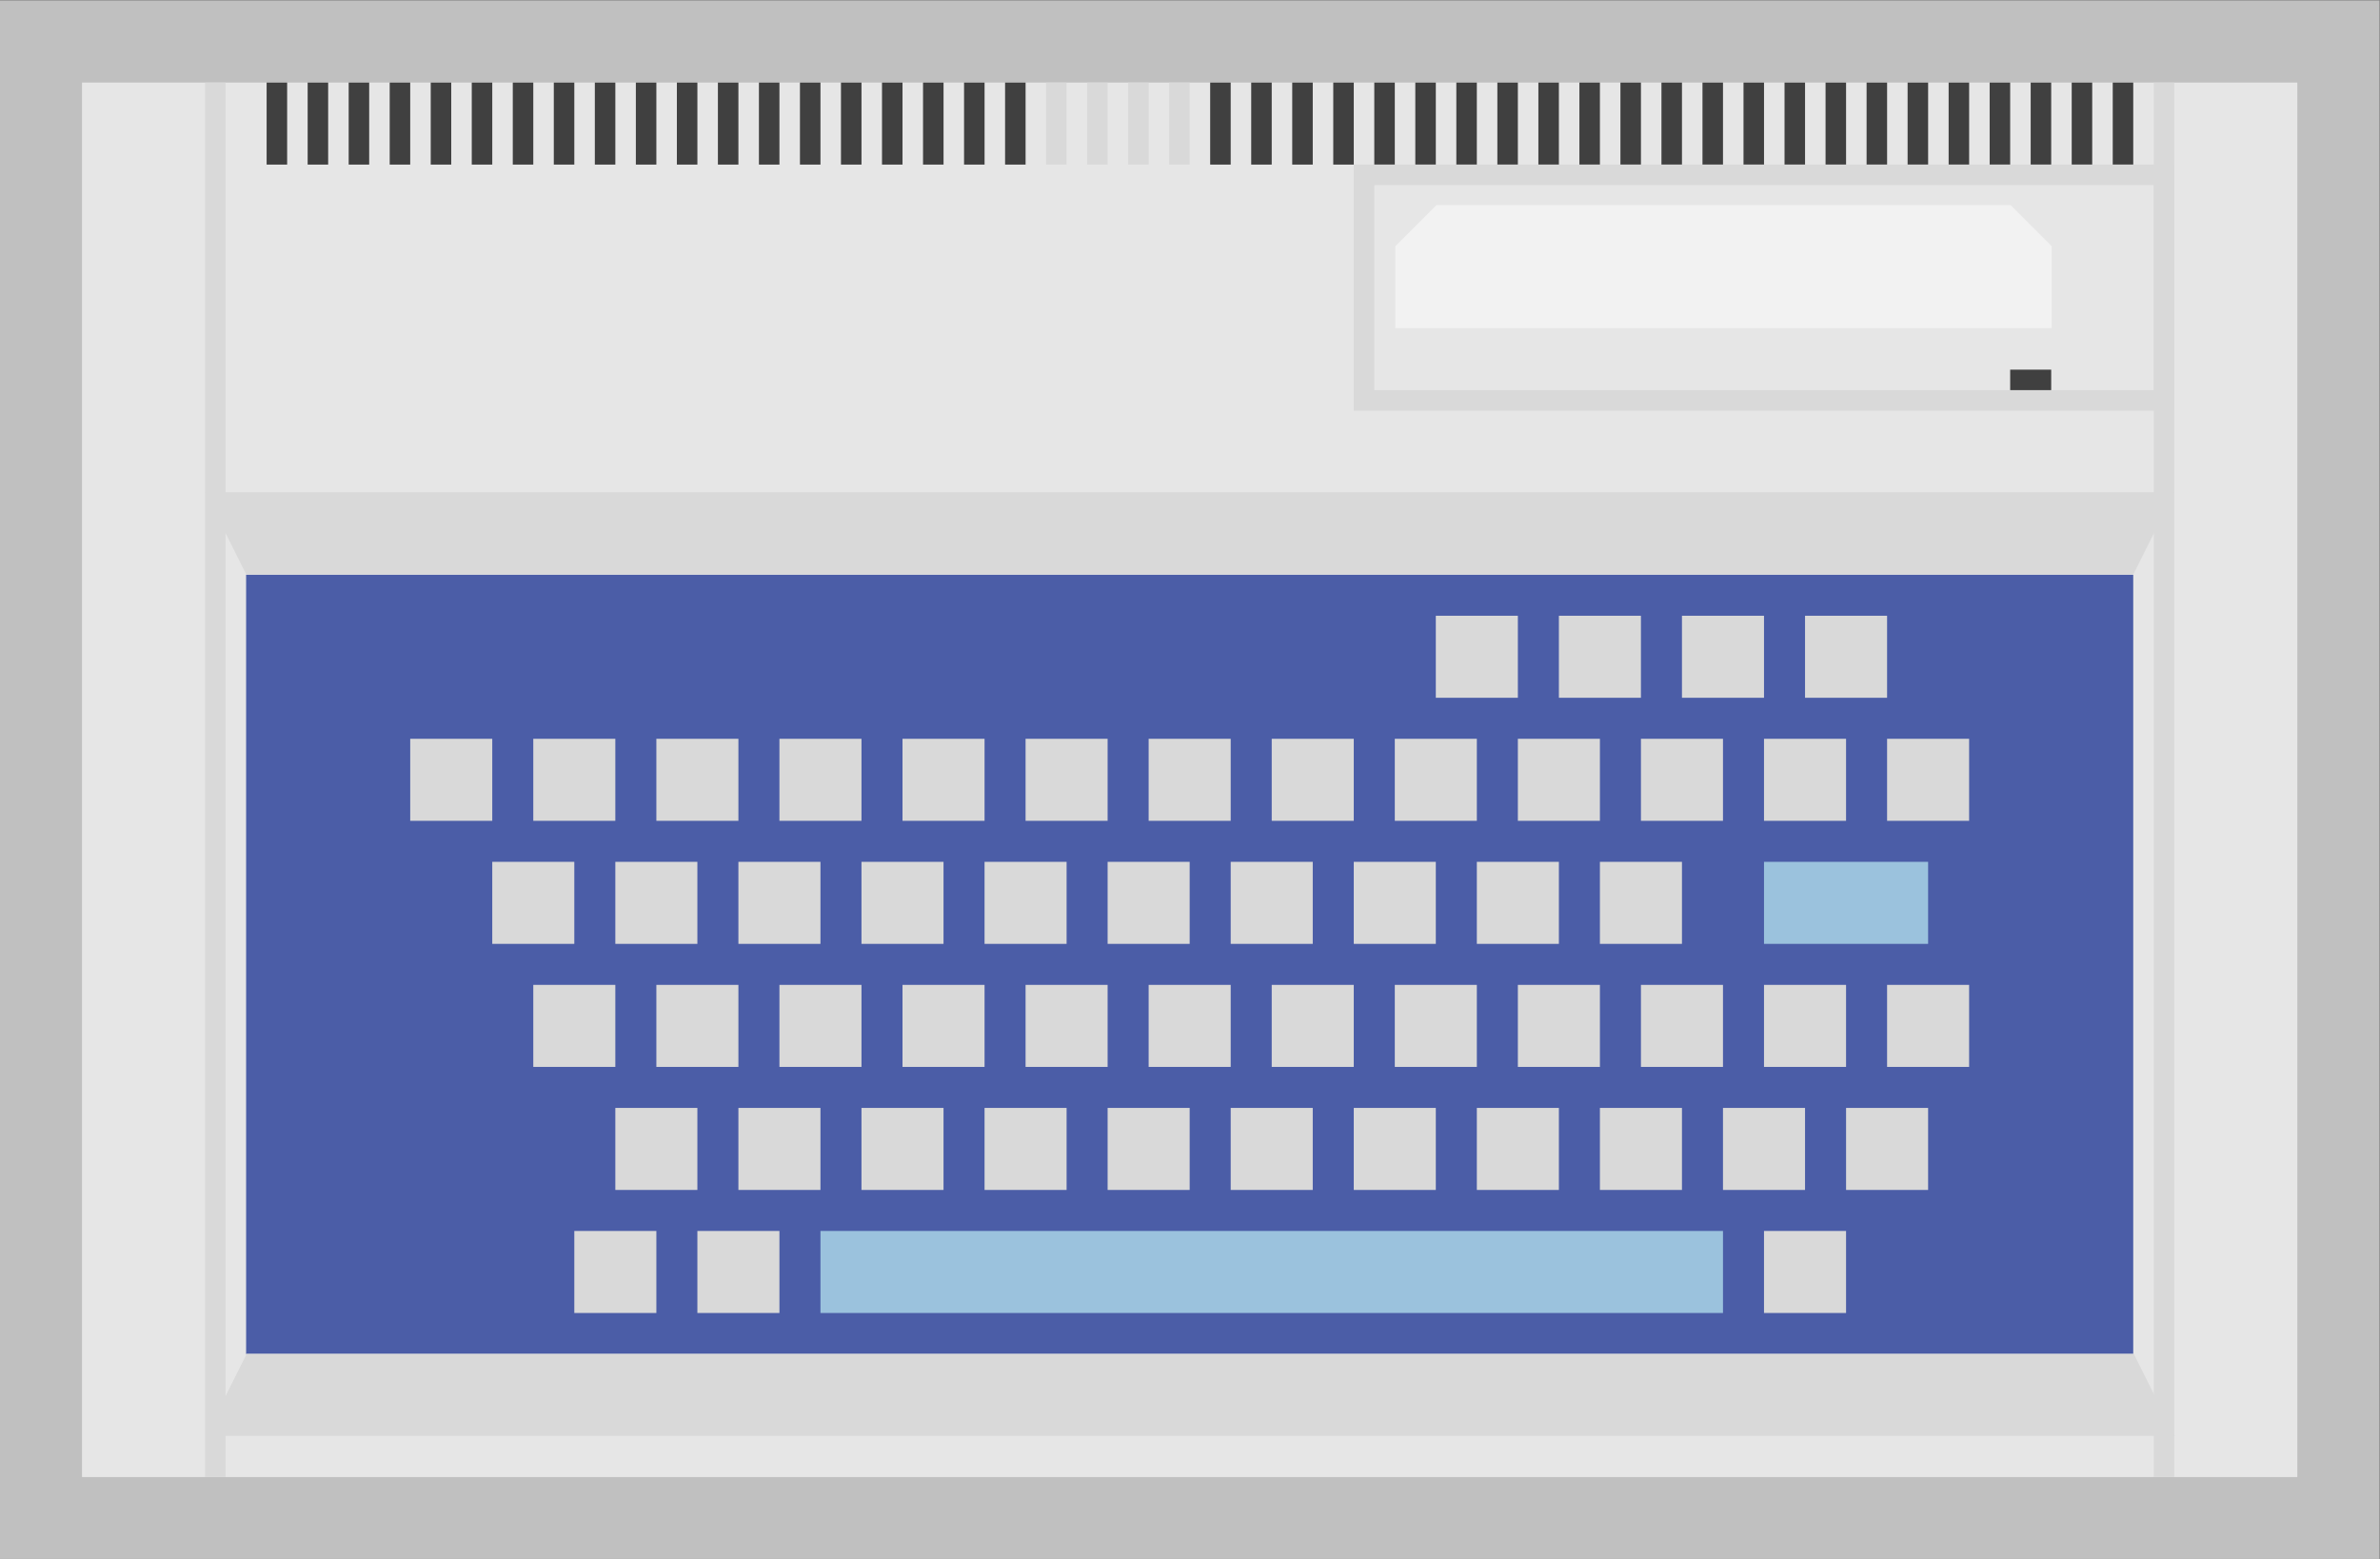 <svg xmlns="http://www.w3.org/2000/svg" xml:space="preserve" width="309.333" height="202.667" viewBox="0 0 309.333 202.667"><rect x="0" y="0" width="309.333" height="202.667" fill="#808080" stroke="none"/><defs><clipPath id="a" clipPathUnits="userSpaceOnUse"><path d="M0 256h256V0H0Z"/></clipPath><clipPath id="b" clipPathUnits="userSpaceOnUse"><path d="M12 208h232V56H12Z"/></clipPath></defs><g clip-path="url(#a)" transform="matrix(1.333 0 0 -1.333 -16 277.333)"><g clip-path="url(#b)" style="opacity:.5"><path d="M0 0h-232v-152H0V-8z" style="fill:#fff;fill-opacity:1;fill-rule:nonzero;stroke:none" transform="translate(244 208)"/></g></g><path d="M236 64H20v136h216z" style="fill:#e6e6e6;fill-opacity:1;fill-rule:nonzero;stroke:none" transform="matrix(1.333 0 0 -1.333 -16 277.333)"/><path d="M220 152H36V76h184z" style="fill:#4b5da7;fill-opacity:1;fill-rule:nonzero;stroke:none" transform="matrix(1.333 0 0 -1.333 -16 277.333)"/><path d="M60 128h-8v8h8zm8-12h-8v8h8zm4-12h-8v8h8zm8-12h-8v8h8zm12 0h-8v8h8zm12 0h-8v8h8zm12 0h-8v8h8zm12 0h-8v8h8zm12 0h-8v8h8zm12 0h-8v8h8zm12 0h-8v8h8zm12 0h-8v8h8zm12 0h-8v8h8zm4-12h-8v8h8zM88 80h-8v8h8zm-12 0h-8v8h8zm124 12h-8v8h8zM84 104h-8v8h8zm12 0h-8v8h8zm12 0h-8v8h8zm12 0h-8v8h8zm12 0h-8v8h8zm12 0h-8v8h8zm12 0h-8v8h8zm12 0h-8v8h8zm12 0h-8v8h8zm12 0h-8v8h8zm12 0h-8v8h8zM80 116h-8v8h8zm12 0h-8v8h8zm12 0h-8v8h8zm12 0h-8v8h8zm12 0h-8v8h8zm12 0h-8v8h8zm12 0h-8v8h8zm12 0h-8v8h8zm12 0h-8v8h8z" style="fill:#d9d9d9;fill-opacity:1;fill-rule:nonzero;stroke:none" transform="matrix(1.333 0 0 -1.333 -16 277.333)"/><path d="M200 116h-16v8h16z" style="fill:#9bc2dd;fill-opacity:1;fill-rule:nonzero;stroke:none" transform="matrix(1.333 0 0 -1.333 -16 277.333)"/><path d="M72 128h-8v8h8zm12 0h-8v8h8zm12 0h-8v8h8zm12 0h-8v8h8zm12 0h-8v8h8zm12 0h-8v8h8zm12 0h-8v8h8zm12 0h-8v8h8zm12 0h-8v8h8zm12 0h-8v8h8zm12 0h-8v8h8zm12 0h-8v8h8zm-8 12h-8v8h8zm-12 0h-8v8h8zm-12 0h-8v8h8zm-12 0h-8v8h8z" style="fill:#d9d9d9;fill-opacity:1;fill-rule:nonzero;stroke:none" transform="matrix(1.333 0 0 -1.333 -16 277.333)"/><path d="M180 80H92v8h88z" style="fill:#9bc2dd;fill-opacity:1;fill-rule:nonzero;stroke:none" transform="matrix(1.333 0 0 -1.333 -16 277.333)"/><path d="M40 192h-2v8h2zm4 0h-2v8h2zm4 0h-2v8h2zm4 0h-2v8h2zm4 0h-2v8h2zm4 0h-2v8h2zm4 0h-2v8h2zm4 0h-2v8h2zm4 0h-2v8h2zm4 0h-2v8h2zm4 0h-2v8h2zm4 0h-2v8h2zm4 0h-2v8h2zm4 0h-2v8h2zm4 0h-2v8h2zm4 0h-2v8h2zm4 0h-2v8h2zm4 0h-2v8h2zm4 0h-2v8h2z" style="fill:#404040;fill-opacity:1;fill-rule:nonzero;stroke:none" transform="matrix(1.333 0 0 -1.333 -16 277.333)"/><path d="M116 192h-2v8h2zm4 0h-2v8h2zm4 0h-2v8h2zm4 0h-2v8h2z" style="fill:#d9d9d9;fill-opacity:1;fill-rule:nonzero;stroke:none" transform="matrix(1.333 0 0 -1.333 -16 277.333)"/><path d="M148 192h-2v8h2zm-4 0h-2v8h2zm-4 0h-2v8h2zm-4 0h-2v8h2zm-4 0h-2v8h2zm20 0h-2v8h2zm4 0h-2v8h2zm4 0h-2v8h2zm4 0h-2v8h2zm4 0h-2v8h2zm4 0h-2v8h2zm4 0h-2v8h2zm4 0h-2v8h2zm4 0h-2v8h2zm4 0h-2v8h2zm4 0h-2v8h2zm4 0h-2v8h2zm4 0h-2v8h2zm4 0h-2v8h2zm4 0h-2v8h2zm4 0h-2v8h2zm4 0h-2v8h2zm4 0h-2v8h2zm-8-22h-4v2h4z" style="fill:#404040;fill-opacity:1;fill-rule:nonzero;stroke:none" transform="matrix(1.333 0 0 -1.333 -16 277.333)"/><path d="M0 0h-64v8l4 4h56l4-4Z" style="fill:#f2f2f2;fill-opacity:1;fill-rule:nonzero;stroke:none" transform="matrix(1.333 0 0 -1.333 266.667 42.667)"/><path d="m0 0-4 8h192l-4-8Z" style="fill:#d9d9d9;fill-opacity:1;fill-rule:nonzero;stroke:none" transform="matrix(1.333 0 0 -1.333 32 74.667)"/><path d="m0 0 4-8h-192l4 8z" style="fill:#d9d9d9;fill-opacity:1;fill-rule:nonzero;stroke:none" transform="matrix(1.333 0 0 -1.333 277.333 176)"/><path d="M224 64h-2v136h2zM34 64h-2v136h2z" style="fill:#d9d9d9;fill-opacity:1;fill-rule:nonzero;stroke:none" transform="matrix(1.333 0 0 -1.333 -16 277.333)"/><path d="M224 192h-80v-24h80zm-2-22h-76v20h76z" style="fill:#d9d9d9;fill-opacity:1;fill-rule:nonzero;stroke:none" transform="matrix(1.333 0 0 -1.333 -16 277.333)"/></svg>